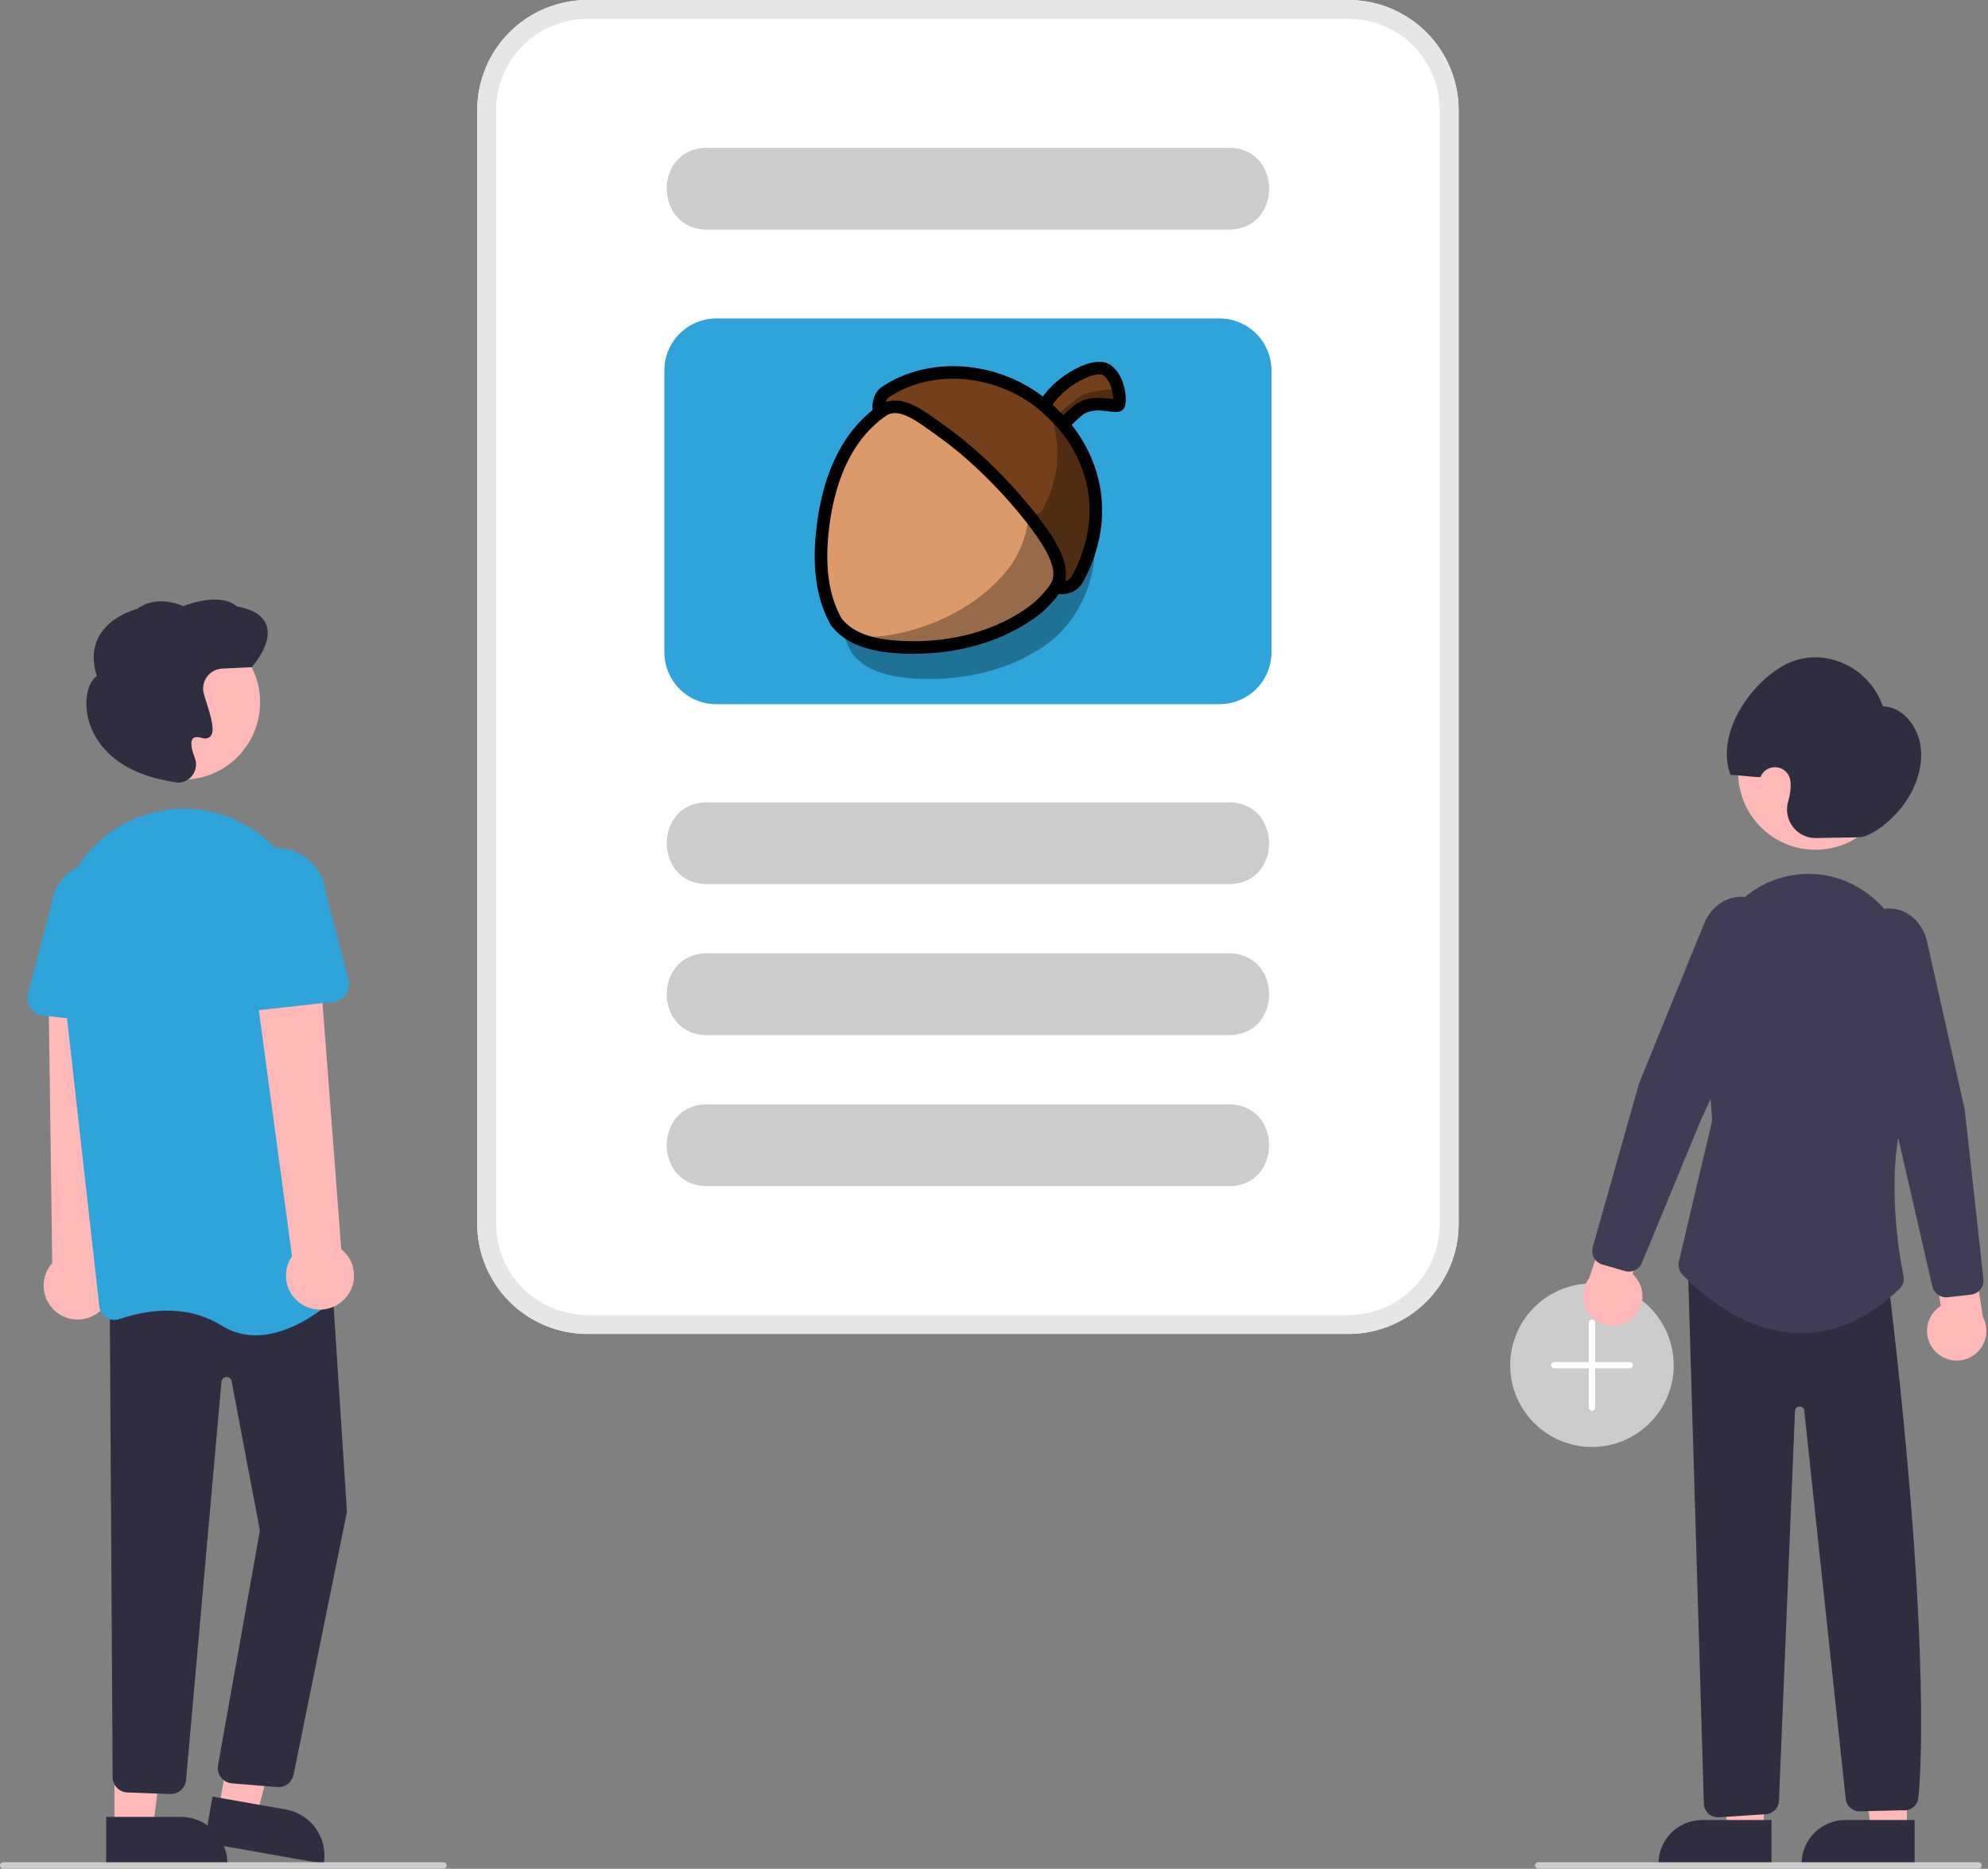 <svg width="632" height="594" viewBox="0 0 632 594" fill="none" xmlns="http://www.w3.org/2000/svg">
<rect x="0" y="0" width="632" height="594" fill="#808080" stroke="none"/>
<g clip-path="url(#clip0_313_575)">
<path d="M506.095 459.941C500.952 459.941 495.925 458.416 491.65 455.559C487.374 452.702 484.042 448.642 482.074 443.891C480.106 439.14 479.591 433.912 480.594 428.869C481.597 423.825 484.074 419.192 487.71 415.556C491.346 411.92 495.979 409.444 501.022 408.441C506.066 407.437 511.293 407.952 516.044 409.92C520.795 411.888 524.856 415.22 527.713 419.496C530.57 423.772 532.095 428.799 532.095 433.941C532.087 440.834 529.345 447.443 524.471 452.317C519.596 457.191 512.988 459.933 506.095 459.941Z" fill="#CCCCCC"/>
<path d="M518.094 432.941H507.094V420.441C507.094 420.176 506.989 419.921 506.802 419.734C506.614 419.546 506.36 419.441 506.094 419.441C505.829 419.441 505.575 419.546 505.387 419.734C505.2 419.921 505.094 420.176 505.094 420.441V432.941H494.094C493.829 432.941 493.575 433.046 493.387 433.234C493.2 433.421 493.094 433.676 493.094 433.941C493.094 434.206 493.2 434.46 493.387 434.648C493.575 434.836 493.829 434.941 494.094 434.941H505.094V447.441C505.094 447.706 505.2 447.96 505.387 448.148C505.575 448.336 505.829 448.441 506.094 448.441C506.36 448.441 506.614 448.336 506.802 448.148C506.989 447.96 507.094 447.706 507.094 447.441V434.941H518.094C518.36 434.941 518.614 434.836 518.802 434.648C518.989 434.46 519.094 434.206 519.094 433.941C519.094 433.676 518.989 433.421 518.802 433.234C518.614 433.046 518.36 432.941 518.094 432.941Z" fill="white"/>
<path d="M606.22 581.779L594.788 581.778L589.352 537.682L606.224 537.683L606.22 581.779Z" fill="#FFB8B8"/>
<path d="M586.622 578.511H608.67V592.393H572.74C572.74 590.57 573.099 588.765 573.797 587.08C574.494 585.396 575.517 583.866 576.806 582.577C578.095 581.288 579.625 580.265 581.31 579.567C582.994 578.87 584.799 578.511 586.622 578.511Z" fill="#2F2E41"/>
<path d="M560.72 581.779L549.288 581.778L543.852 537.682L560.724 537.683L560.72 581.779Z" fill="#FFB8B8"/>
<path d="M541.122 578.511H563.17V592.393H527.24C527.24 590.57 527.599 588.765 528.297 587.08C528.994 585.396 530.017 583.866 531.306 582.577C532.595 581.288 534.125 580.265 535.81 579.567C537.494 578.87 539.299 578.511 541.122 578.511Z" fill="#2F2E41"/>
<path d="M615.027 429.328C614.107 428.312 613.421 427.107 613.017 425.797C612.613 424.487 612.502 423.104 612.69 421.746C612.878 420.388 613.362 419.088 614.107 417.938C614.853 416.787 615.841 415.814 617.003 415.086L613.462 393.953L625.78 388.669L630.361 418.584C631.454 420.617 631.762 422.98 631.229 425.225C630.695 427.471 629.357 429.443 627.467 430.767C625.576 432.092 623.266 432.677 620.973 432.411C618.681 432.146 616.565 431.049 615.027 429.328Z" fill="#FFB8B8"/>
<path d="M518.589 419.343C519.664 418.492 520.54 417.417 521.155 416.191C521.769 414.966 522.108 413.621 522.146 412.251C522.185 410.88 521.922 409.518 521.377 408.26C520.833 407.002 520.019 405.879 518.993 404.97L525.976 384.712L514.701 377.465L505.24 406.212C503.827 408.037 503.132 410.316 503.287 412.619C503.443 414.922 504.437 417.088 506.082 418.706C507.728 420.325 509.91 421.284 512.215 421.401C514.52 421.518 516.788 420.786 518.589 419.343Z" fill="#FFB8B8"/>
<path d="M577.139 270.104C590.704 270.104 601.7 259.107 601.7 245.542C601.7 231.978 590.704 220.981 577.139 220.981C563.575 220.981 552.578 231.978 552.578 245.542C552.578 259.107 563.575 270.104 577.139 270.104Z" fill="#FFB8B8"/>
<path d="M517.83 404.187C517.408 404.186 516.989 404.127 516.584 404.01L509.426 401.955C508.282 401.625 507.316 400.856 506.738 399.816C506.159 398.776 506.016 397.549 506.338 396.404L521.112 344.242L541.714 293.666C543.762 288.639 548.042 285.341 552.884 285.061C555.095 284.953 557.29 285.489 559.203 286.603C561.116 287.717 562.665 289.362 563.662 291.338C564.77 293.454 565.378 295.795 565.44 298.182C565.502 300.569 565.016 302.939 564.019 305.109L540.602 356.319L521.985 401.403C521.646 402.226 521.07 402.93 520.33 403.426C519.59 403.921 518.72 404.186 517.83 404.187Z" fill="#3F3D56"/>
<path d="M590.999 266.14L577.353 266.382C575.931 266.41 574.523 266.104 573.242 265.488C571.961 264.872 570.842 263.963 569.976 262.835C569.111 261.708 568.522 260.392 568.258 258.995C567.994 257.598 568.062 256.159 568.457 254.793C568.749 253.806 568.968 252.799 569.113 251.78C569.266 250.669 569.296 249.544 569.202 248.426C569.116 247.307 568.652 246.251 567.886 245.43C567.12 244.609 566.098 244.073 564.987 243.909C563.877 243.745 562.743 243.964 561.773 244.529C560.803 245.094 560.054 245.971 559.648 247.018C557.353 247.051 552.465 246.303 550.17 246.335C545.298 233.846 555.915 217.502 567.344 211.364C578.995 205.106 594.119 211.472 598.585 224.515C604.784 224.627 609.82 230.74 610.619 237.622C611.418 244.503 608.586 251.689 604.256 256.963C599.925 262.238 594.238 266.082 590.999 266.14Z" fill="#2F2E41"/>
<path d="M546.141 577.662C545.036 577.656 543.971 577.244 543.148 576.505C542.326 575.766 541.804 574.751 541.68 573.652L536.616 403.417L600.404 407.957L600.453 408.367C614.868 529.03 609.94 570.799 609.889 571.207C609.853 571.824 609.691 572.427 609.412 572.979C609.133 573.531 608.743 574.019 608.267 574.414C607.79 574.808 607.238 575.1 606.644 575.271C606.049 575.443 605.426 575.49 604.813 575.409L590.717 575.747C589.648 575.626 588.658 575.126 587.926 574.338C587.194 573.55 586.769 572.526 586.728 571.451L573.556 448.151C573.475 447.831 573.283 447.55 573.015 447.357C572.747 447.164 572.42 447.071 572.09 447.095C571.751 447.094 571.422 447.211 571.159 447.426C570.897 447.64 570.717 447.94 570.651 448.272L565.562 571.976C565.616 573.124 565.227 574.249 564.475 575.119C563.723 575.988 562.665 576.535 561.521 576.646L546.589 577.639C546.44 577.654 546.291 577.662 546.141 577.662Z" fill="#2F2E41"/>
<path d="M572.61 423.758C572.228 423.758 571.847 423.752 571.465 423.74C553.123 423.188 538.773 409.311 534.812 405.071C534.308 404.53 533.945 403.873 533.756 403.158C533.568 402.443 533.559 401.693 533.731 400.973L544.312 356.209L541.505 317.292C541.064 311.891 541.772 306.458 543.583 301.35C545.394 296.243 548.266 291.576 552.011 287.659C555.131 284.363 558.923 281.776 563.131 280.074C567.338 278.372 571.863 277.594 576.397 277.793C594.252 278.645 608.338 294.605 608.466 314.126C608.663 344.361 607.773 346.438 607.481 347.12C598.57 367.917 603.437 397.11 605.14 405.562C605.293 406.316 605.25 407.096 605.016 407.829C604.782 408.562 604.364 409.223 603.803 409.749C594.003 419.048 583.513 423.757 572.61 423.758Z" fill="#3F3D56"/>
<path d="M618.675 412.379C617.657 412.378 616.669 412.032 615.874 411.397C615.078 410.762 614.521 409.877 614.294 408.884L603.377 361.327L588.747 306.97C588.122 304.665 588.034 302.248 588.489 299.903C588.945 297.559 589.932 295.351 591.374 293.447C592.685 291.664 594.484 290.298 596.554 289.515C598.625 288.733 600.878 288.567 603.041 289.037C607.769 290.113 611.446 294.072 612.636 299.37L624.59 352.599L630.553 406.54C630.681 407.723 630.337 408.908 629.594 409.838C628.852 410.769 627.772 411.367 626.59 411.505L619.19 412.349C619.019 412.369 618.847 412.379 618.675 412.379Z" fill="#3F3D56"/>
<path d="M30.832 417.507C32.127 416.619 33.212 415.458 34.01 414.105C34.808 412.753 35.3 411.242 35.451 409.678C35.602 408.115 35.408 406.538 34.883 405.057C34.358 403.577 33.515 402.23 32.414 401.111L36.581 308.093L15.365 310.474L16.598 401.459C14.84 403.434 13.868 405.986 13.866 408.63C13.864 411.274 14.832 413.827 16.587 415.805C18.341 417.783 20.76 419.049 23.386 419.363C26.011 419.677 28.661 419.016 30.832 417.507Z" fill="#FFB8B8"/>
<path d="M69.534 574.966L81.609 577.089L93.543 531.525L77.722 528.392L69.534 574.966Z" fill="#FFB8B8"/>
<path d="M102.925 592.395L64.976 585.723L67.553 571.061L90.84 575.155C92.766 575.493 94.606 576.208 96.255 577.257C97.904 578.307 99.331 579.671 100.453 581.272C101.575 582.873 102.371 584.679 102.795 586.587C103.219 588.496 103.263 590.469 102.925 592.395Z" fill="#2F2E41"/>
<path d="M36.392 581.01H48.652L54.484 533.722L36.39 533.723L36.392 581.01Z" fill="#FFB8B8"/>
<path d="M72.296 592.393L33.766 592.395L33.765 577.508L57.409 577.507C61.357 577.507 65.144 579.075 67.936 581.867C70.728 584.658 72.296 588.445 72.296 592.393Z" fill="#2F2E41"/>
<path d="M88.545 568.061C88.354 568.061 88.162 568.05 87.972 568.027L73.542 566.839C72.885 566.762 72.251 566.552 71.678 566.222C71.104 565.892 70.604 565.449 70.207 564.92C69.811 564.39 69.525 563.786 69.37 563.143C69.213 562.5 69.19 561.832 69.3 561.18L82.625 486.499L73.621 439.025C73.548 438.639 73.337 438.293 73.029 438.05C72.72 437.808 72.334 437.685 71.942 437.704C71.55 437.724 71.178 437.884 70.895 438.156C70.612 438.429 70.437 438.794 70.402 439.185L59.146 565.813C59.023 567.083 58.41 568.256 57.438 569.084C56.466 569.912 55.211 570.33 53.937 570.25L40.342 569.743C39.151 569.659 38.031 569.141 37.196 568.288C36.36 567.435 35.865 566.305 35.806 565.112L34.892 413.345L105.373 404.535L110.296 480.576L110.277 480.656L93.286 564.331C93.027 565.394 92.419 566.339 91.56 567.015C90.7 567.691 89.639 568.059 88.545 568.061Z" fill="#2F2E41"/>
<path d="M58.129 247.816C71.694 247.816 82.69 236.82 82.69 223.255C82.69 209.69 71.694 198.694 58.129 198.694C44.565 198.694 33.568 209.69 33.568 223.255C33.568 236.82 44.565 247.816 58.129 247.816Z" fill="#FFB8B8"/>
<path d="M81.272 424.438C77.43 424.46 73.663 423.383 70.415 421.332C58.517 413.896 45.004 416.851 38.008 419.275C37.314 419.518 36.573 419.601 35.843 419.518C35.112 419.434 34.409 419.187 33.787 418.794C33.173 418.408 32.653 417.888 32.268 417.273C31.883 416.658 31.642 415.964 31.563 415.242L18.84 301.617C16.708 282.579 28.176 264.68 46.108 259.057C46.782 258.846 47.467 258.645 48.163 258.456C53.743 256.943 59.587 256.671 65.284 257.66C70.981 258.649 76.391 260.874 81.135 264.179C85.968 267.52 90.009 271.879 92.975 276.951C95.941 282.022 97.759 287.682 98.302 293.532L109.013 407.919C109.085 408.659 108.986 409.407 108.721 410.102C108.456 410.797 108.033 411.422 107.485 411.926C103.731 415.399 92.834 424.436 81.272 424.438Z" fill="#2FA4DA"/>
<path d="M42.531 325.983L13.827 322.827C13.01 322.737 12.223 322.472 11.518 322.051C10.812 321.629 10.207 321.06 9.741 320.383C9.275 319.706 8.961 318.937 8.82 318.127C8.679 317.318 8.713 316.488 8.922 315.693L16.228 287.847C16.711 283.671 18.83 279.857 22.121 277.241C25.412 274.626 29.605 273.422 33.783 273.893C37.96 274.365 41.779 276.474 44.404 279.757C47.029 283.041 48.244 287.231 47.784 291.41L48.869 320.085C48.9 320.906 48.753 321.724 48.439 322.484C48.125 323.243 47.651 323.926 47.05 324.485C46.449 325.045 45.733 325.468 44.953 325.727C44.174 325.985 43.347 326.073 42.531 325.983Z" fill="#2FA4DA"/>
<path d="M108.898 413.524C110.077 412.487 111.014 411.203 111.643 409.764C112.272 408.325 112.578 406.766 112.539 405.196C112.501 403.626 112.118 402.083 111.419 400.677C110.72 399.271 109.721 398.035 108.492 397.057L101.419 304.214L80.631 308.894L92.834 399.308C91.327 401.481 90.669 404.131 90.986 406.756C91.303 409.381 92.571 411.799 94.551 413.551C96.531 415.304 99.085 416.269 101.73 416.264C104.374 416.259 106.924 415.284 108.898 413.524Z" fill="#FFB8B8"/>
<path d="M72.661 320.146C72.059 319.587 71.585 318.904 71.271 318.145C70.957 317.385 70.811 316.567 70.842 315.746L71.927 287.071C71.466 282.893 72.682 278.702 75.307 275.419C77.931 272.135 81.751 270.026 85.928 269.554C90.105 269.083 94.299 270.287 97.59 272.902C100.881 275.518 103 279.332 103.483 283.508L110.789 311.354C110.998 312.149 111.032 312.979 110.891 313.789C110.75 314.598 110.435 315.367 109.97 316.044C109.504 316.721 108.898 317.29 108.193 317.712C107.488 318.133 106.7 318.398 105.884 318.488L77.18 321.644C76.364 321.734 75.537 321.647 74.757 321.389C73.977 321.13 73.262 320.706 72.661 320.146Z" fill="#2FA4DA"/>
<path d="M56.668 248.741C56.232 248.741 55.797 248.69 55.372 248.59L55.247 248.56C33.652 245.256 28.88 232.748 27.833 227.525C26.748 222.116 27.983 216.896 30.773 214.869C29.252 210.066 29.496 205.808 31.5 202.207C34.995 195.927 42.581 193.803 43.599 193.543C49.657 189.074 56.905 192.057 58.224 192.662C69.942 188.327 74.421 191.936 75.231 192.741C80.47 193.682 83.662 195.706 84.722 198.757C86.713 204.488 80.417 211.617 80.148 211.918L80.008 212.073L70.628 212.52C69.738 212.563 68.867 212.792 68.071 213.193C67.275 213.594 66.573 214.157 66.009 214.847C65.445 215.537 65.032 216.338 64.797 217.197C64.563 218.057 64.512 218.956 64.647 219.837C64.901 220.974 65.222 222.094 65.608 223.193C67.21 228.199 68.41 232.476 66.862 234.102C66.511 234.416 66.079 234.626 65.614 234.706C65.15 234.787 64.673 234.735 64.236 234.557C62.77 234.165 61.774 234.247 61.278 234.802C60.508 235.661 60.743 237.836 61.94 240.927C62.316 241.904 62.417 242.966 62.232 243.996C62.048 245.027 61.585 245.988 60.894 246.774C60.374 247.388 59.727 247.882 58.997 248.221C58.267 248.561 57.473 248.738 56.668 248.741Z" fill="#2F2E41"/>
<path d="M141 593.941H1C0.735 593.941 0.48 593.836 0.293 593.648C0.105 593.46 0 593.206 0 592.941C0 592.676 0.105 592.421 0.293 592.234C0.48 592.046 0.735 591.941 1 591.941H141C141.265 591.941 141.52 592.046 141.707 592.234C141.895 592.421 142 592.676 142 592.941C142 593.206 141.895 593.46 141.707 593.648C141.52 593.836 141.265 593.941 141 593.941Z" fill="#CCCCCC"/>
<path d="M629 593.941H489C488.735 593.941 488.48 593.836 488.293 593.648C488.105 593.46 488 593.206 488 592.941C488 592.676 488.105 592.421 488.293 592.234C488.48 592.046 488.735 591.941 489 591.941H629C629.265 591.941 629.52 592.046 629.707 592.234C629.895 592.421 630 592.676 630 592.941C630 593.206 629.895 593.46 629.707 593.648C629.52 593.836 629.265 593.941 629 593.941Z" fill="#CCCCCC"/>
<path d="M428.713 424H186.713C177.433 423.989 168.537 420.299 161.976 413.737C155.414 407.176 151.723 398.279 151.713 389V35C151.723 25.721 155.414 16.824 161.976 10.263C168.537 3.701 177.433 0.011 186.713 0H428.713C437.992 0.011 446.888 3.701 453.45 10.263C460.011 16.824 463.702 25.721 463.713 35V389C463.702 398.279 460.011 407.176 453.45 413.737C446.888 420.299 437.992 423.989 428.713 424Z" fill="white"/>
<path d="M390.713 281.029H224.713C207.756 280.948 207.685 255.118 224.714 255.029L390.713 255.029C407.658 255.109 407.75 280.941 390.713 281.029Z" fill="#CCCCCC"/>
<path d="M390.713 72.971H224.713C207.756 72.889 207.685 47.059 224.714 46.971L390.713 46.971C407.658 47.05 407.75 72.882 390.713 72.971Z" fill="#CCCCCC"/>
<path d="M390.713 329.029H224.713C207.756 328.948 207.685 303.118 224.714 303.029L390.713 303.029C407.658 303.109 407.75 328.941 390.713 329.029Z" fill="#CCCCCC"/>
<path d="M390.713 377.029H224.713C207.756 376.948 207.685 351.118 224.714 351.029L390.713 351.029C407.658 351.109 407.75 376.941 390.713 377.029Z" fill="#CCCCCC"/>
<path d="M387.713 223.829H227.713C223.338 223.824 219.144 222.084 216.051 218.991C212.958 215.898 211.218 211.704 211.213 207.329V117.729C211.218 113.355 212.958 109.161 216.051 106.068C219.144 102.974 223.338 101.234 227.713 101.229H387.713C392.087 101.234 396.281 102.974 399.374 106.068C402.468 109.161 404.208 113.355 404.213 117.729V207.329C404.208 211.704 402.468 215.898 399.374 218.991C396.281 222.084 392.087 223.824 387.713 223.829Z" fill="#2FA4DA"/>
<path d="M428.713 424H186.713C177.433 423.989 168.537 420.299 161.976 413.737C155.414 407.176 151.723 398.279 151.713 389V35C151.723 25.721 155.414 16.824 161.976 10.263C168.537 3.701 177.433 0.011 186.713 0H428.713C437.992 0.011 446.888 3.701 453.45 10.263C460.011 16.824 463.702 25.721 463.713 35V389C463.702 398.279 460.011 407.176 453.45 413.737C446.888 420.299 437.992 423.989 428.713 424ZM186.713 6C179.024 6.009 171.653 9.067 166.216 14.504C160.779 19.94 157.721 27.311 157.713 35V389C157.721 396.689 160.779 404.06 166.216 409.497C171.653 414.933 179.024 417.991 186.713 418H428.713C436.401 417.991 443.772 414.933 449.209 409.497C454.646 404.06 457.704 396.689 457.713 389V35C457.704 27.311 454.646 19.94 449.209 14.504C443.772 9.067 436.401 6.009 428.713 6H186.713Z" fill="#E6E6E6"/>
<path d="M335.79 144.608C321.85 130.658 297.04 129.948 282.28 143.058C271.89 152.168 267.75 166.158 266.39 179.408C265.43 188.958 266 199.208 270.9 207.718C275.82 214.038 284.39 215.368 291.91 215.748C306.9 216.418 322.74 212.798 334.72 203.308C349.16 190.918 352.53 167.848 341.93 152.038C340.2 149.338 338.11 146.848 335.79 144.608V144.608Z" fill="black" fill-opacity="0.314"/>
<path d="M330.79 134.608C316.85 120.658 292.04 119.948 277.28 133.058C266.89 142.168 262.75 156.158 261.39 169.408C260.43 178.958 261 189.208 265.9 197.718C270.82 204.038 279.39 205.368 286.91 205.748C301.9 206.418 317.74 202.798 329.72 193.308C344.16 180.918 347.53 157.848 336.93 142.038C335.2 139.338 333.11 136.848 330.79 134.608V134.608Z" fill="#DC9A6A" stroke="black" stroke-width="4" stroke-linecap="round" stroke-linejoin="round"/>
<path d="M299.349 123.838C302.319 124.548 305.199 125.638 307.889 127.158C310.499 128.568 312.969 130.258 315.179 132.228C328.509 143.628 331.259 164.928 321.529 179.488C313.239 190.878 300.069 198.008 286.599 201.128C281.139 202.358 274.919 203.208 269.599 201.188C274.519 204.568 281.029 205.458 286.899 205.748C301.889 206.418 317.729 202.798 329.719 193.308C344.159 180.918 347.529 157.848 336.929 142.038C335.199 139.328 333.109 136.848 330.789 134.598C322.639 126.438 310.759 122.818 299.349 123.838V123.838Z" fill="black" fill-opacity="0.314"/>
<path fill-rule="evenodd" clip-rule="evenodd" d="M331.16 131.098C333.91 122.558 347.78 114.668 351.89 117.638C356 120.618 356.32 127.698 355.59 128.748C354.87 129.788 347.45 126.578 342.77 130.448C338.1 134.308 335.75 137.608 335.75 137.608L331.16 131.098Z" fill="url(#paint0_linear_313_575)" stroke="black" stroke-width="4"/>
<path fill-rule="evenodd" clip-rule="evenodd" d="M354.72 121.348C354.81 122.278 354.68 123.048 354.43 123.348C353.72 124.198 346.61 123.368 342.05 126.898C337.5 130.428 335.2 133.128 335.2 133.128L331.56 130.068C331.42 130.418 331.27 130.758 331.16 131.098L335.75 137.618C335.75 137.618 338.1 134.308 342.77 130.438C347.45 126.578 354.87 129.788 355.59 128.738C356.09 128.028 356.09 124.468 354.72 121.348V121.348Z" fill="black" fill-opacity="0.314"/>
<path d="M334.359 131.148C320.669 117.588 297.979 114.088 282.019 124.258C278.409 126.248 279.499 131.238 279.539 131.158C285.569 126.388 291.819 131.638 300.029 137.528C310.079 144.738 321.129 155.798 329.239 166.548C334.919 174.068 338.979 181.458 335.729 186.628C335.899 186.678 340.619 188.008 342.779 183.608C353.659 163.098 347.509 143.398 334.359 131.148V131.148Z" fill="url(#paint1_linear_313_575)" stroke="black" stroke-width="4" stroke-linecap="round" stroke-linejoin="round"/>
<path d="M333.28 129.638C337.62 140.898 337.05 151.548 331.54 161.828C330.29 164.168 328.37 163.408 326.76 163.378C327.61 164.428 328.44 165.498 329.24 166.548C334.91 174.078 338.98 181.468 335.73 186.628C335.9 186.678 340.62 188.018 342.78 183.618C352.74 164.818 348.37 144.368 333.28 129.638V129.638Z" fill="black" fill-opacity="0.314"/>
</g>
<defs>
<linearGradient id="paint0_linear_313_575" x1="-11.149" y1="-938.582" x2="13.589" y2="-938.582" gradientUnits="userSpaceOnUse">
<stop stop-color="#74401B"/>
</linearGradient>
<linearGradient id="paint1_linear_313_575" x1="-62.954" y1="-937.199" x2="6.068" y2="-937.199" gradientUnits="userSpaceOnUse">
<stop stop-color="#74401B"/>
</linearGradient>
<clipPath id="clip0_313_575">
<rect width="631.483" height="593.941" fill="white"/>
</clipPath>
</defs>
</svg>
